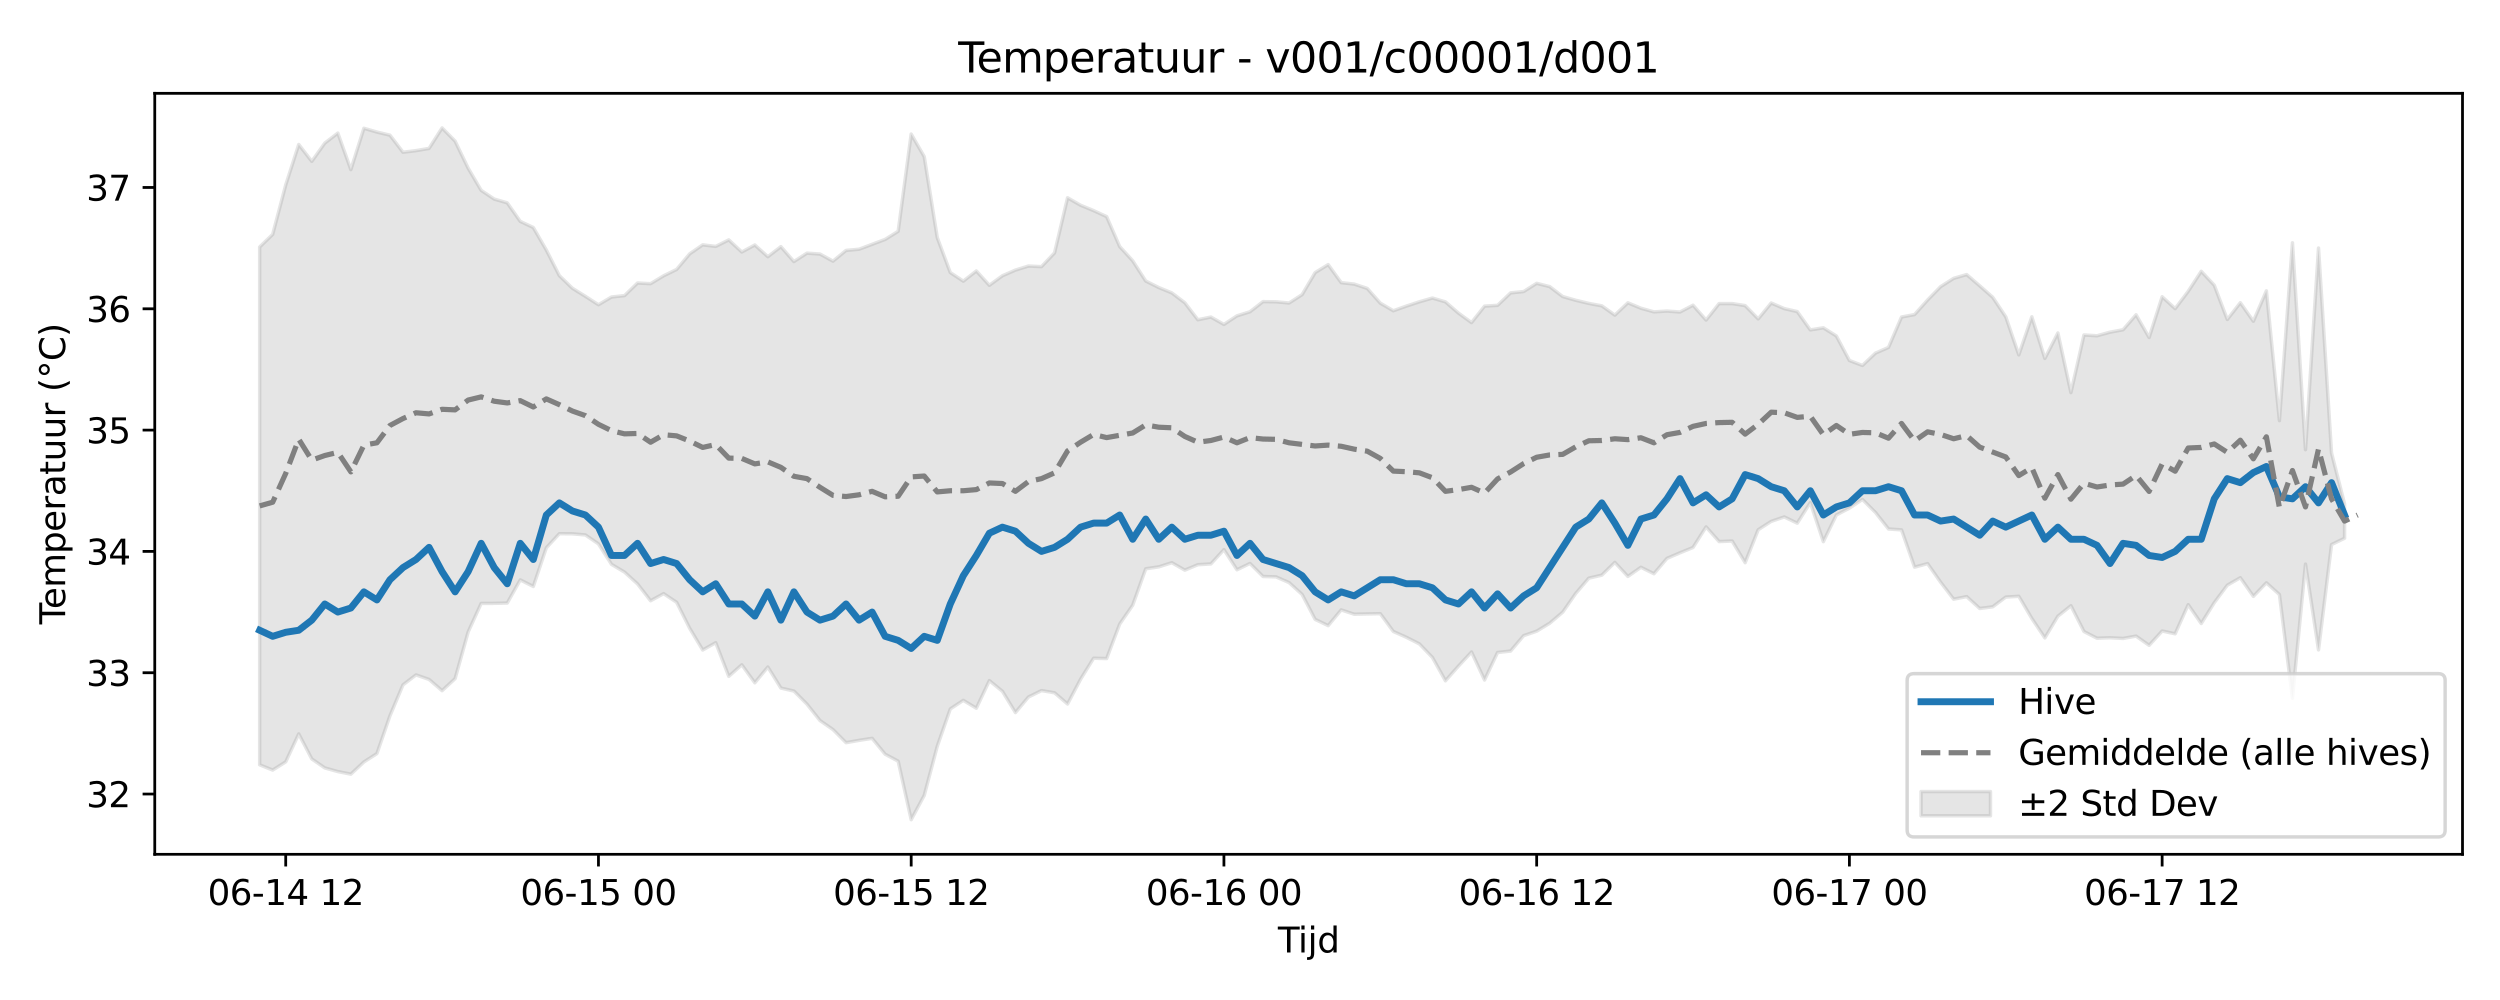 <?xml version="1.0" encoding="utf-8" standalone="no"?>
<!DOCTYPE svg PUBLIC "-//W3C//DTD SVG 1.1//EN"
  "http://www.w3.org/Graphics/SVG/1.1/DTD/svg11.dtd">
<svg xmlns:xlink="http://www.w3.org/1999/xlink" width="720pt" height="288pt" viewBox="0 0 720 288" xmlns="http://www.w3.org/2000/svg" version="1.1">
 <defs>
  <style type="text/css">*{stroke-linejoin: round; stroke-linecap: butt}</style>
 </defs>
 <g id="figure_1">
  <g id="patch_1">
   <path d="M 0 288 
L 720 288 
L 720 0 
L 0 0 
z
" style="fill: #ffffff"/>
  </g>
  <g id="axes_1">
   <g id="patch_2">
    <path d="M 44.57 246.04 
L 709.2 246.04 
L 709.2 26.88 
L 44.57 26.88 
z
" style="fill: #ffffff"/>
   </g>
   <g id="FillBetweenPolyCollection_1">
    <defs>
     <path id="md74ba3fdf2" d="M 74.78 -216.862 
L 74.78 -67.731 
L 78.533 -66.221 
L 82.286 -68.58 
L 86.039 -76.634 
L 89.792 -69.429 
L 93.545 -66.837 
L 97.298 -65.784 
L 101.05 -65.04 
L 104.803 -68.555 
L 108.556 -70.974 
L 112.309 -81.857 
L 116.062 -90.76 
L 119.815 -93.629 
L 123.568 -92.317 
L 127.32 -89.085 
L 131.073 -92.553 
L 134.826 -105.993 
L 138.579 -114.218 
L 142.332 -114.231 
L 146.085 -114.32 
L 149.837 -120.994 
L 153.59 -119.094 
L 157.343 -130.238 
L 161.096 -134.29 
L 164.849 -134.255 
L 168.602 -133.932 
L 172.355 -131.358 
L 176.107 -125.472 
L 179.86 -123.236 
L 183.613 -119.826 
L 187.366 -114.977 
L 191.119 -117.032 
L 194.872 -114.53 
L 198.625 -107.052 
L 202.377 -100.796 
L 206.13 -102.907 
L 209.883 -93.21 
L 213.636 -96.537 
L 217.389 -91.352 
L 221.142 -95.898 
L 224.895 -89.835 
L 228.647 -88.978 
L 232.4 -85.218 
L 236.153 -80.486 
L 239.906 -77.875 
L 243.659 -74.112 
L 247.412 -74.775 
L 251.164 -75.357 
L 254.917 -70.788 
L 258.67 -68.779 
L 262.423 -51.922 
L 266.176 -58.914 
L 269.929 -73.061 
L 273.682 -83.819 
L 277.434 -86.3 
L 281.187 -84.027 
L 284.94 -91.982 
L 288.693 -88.906 
L 292.446 -82.775 
L 296.199 -87.267 
L 299.952 -89.108 
L 303.704 -88.477 
L 307.457 -85.248 
L 311.21 -92.387 
L 314.963 -98.426 
L 318.716 -98.333 
L 322.469 -108.265 
L 326.222 -113.714 
L 329.974 -124.188 
L 333.727 -124.741 
L 337.48 -125.943 
L 341.233 -123.798 
L 344.986 -125.366 
L 348.739 -125.588 
L 352.491 -129.702 
L 356.244 -123.905 
L 359.997 -125.726 
L 363.75 -121.97 
L 367.503 -121.858 
L 371.256 -120.21 
L 375.009 -116.797 
L 378.761 -109.618 
L 382.514 -107.817 
L 386.267 -112.35 
L 390.02 -111.104 
L 393.773 -111.187 
L 397.526 -111.259 
L 401.279 -106.138 
L 405.031 -104.463 
L 408.784 -102.561 
L 412.537 -98.648 
L 416.29 -91.933 
L 420.043 -96.167 
L 423.796 -100.224 
L 427.548 -92.16 
L 431.301 -100.081 
L 435.054 -100.492 
L 438.807 -104.933 
L 442.56 -106.219 
L 446.313 -108.504 
L 450.066 -111.701 
L 453.818 -117.094 
L 457.571 -121.489 
L 461.324 -122.353 
L 465.077 -126.028 
L 468.83 -121.982 
L 472.583 -124.625 
L 476.336 -122.761 
L 480.088 -127.187 
L 483.841 -128.793 
L 487.594 -130.325 
L 491.347 -136.258 
L 495.1 -132.026 
L 498.853 -132.184 
L 502.606 -125.945 
L 506.358 -135.432 
L 510.111 -137.843 
L 513.864 -139.123 
L 517.617 -137.322 
L 521.37 -143.262 
L 525.123 -132.006 
L 528.875 -139.687 
L 532.628 -141.66 
L 536.381 -144.156 
L 540.134 -140.409 
L 543.887 -135.658 
L 547.64 -135.39 
L 551.393 -124.654 
L 555.145 -125.673 
L 558.898 -120.326 
L 562.651 -115.435 
L 566.404 -116.179 
L 570.157 -112.758 
L 573.91 -113.238 
L 577.663 -116.039 
L 581.415 -116.266 
L 585.168 -109.874 
L 588.921 -104.283 
L 592.674 -110.534 
L 596.427 -113.545 
L 600.18 -106.123 
L 603.933 -104.189 
L 607.685 -104.322 
L 611.438 -104.125 
L 615.191 -104.801 
L 618.944 -102.144 
L 622.697 -106.267 
L 626.45 -105.467 
L 630.202 -113.854 
L 633.955 -108.419 
L 637.708 -114.421 
L 641.461 -119.462 
L 645.214 -121.619 
L 648.967 -116.247 
L 652.72 -120.146 
L 656.472 -116.77 
L 660.225 -86.897 
L 663.978 -125.536 
L 667.731 -100.827 
L 671.484 -131.159 
L 675.237 -132.988 
L 675.237 -142.87 
L 675.237 -142.87 
L 671.484 -157.51 
L 667.731 -216.569 
L 663.978 -158.475 
L 660.225 -218.077 
L 656.472 -166.852 
L 652.72 -204.237 
L 648.967 -195.48 
L 645.214 -200.823 
L 641.461 -195.992 
L 637.708 -205.858 
L 633.955 -209.864 
L 630.202 -204.096 
L 626.45 -199.118 
L 622.697 -202.533 
L 618.944 -190.795 
L 615.191 -197.344 
L 611.438 -193.029 
L 607.685 -192.333 
L 603.933 -191.301 
L 600.18 -191.53 
L 596.427 -174.93 
L 592.674 -192.11 
L 588.921 -184.775 
L 585.168 -196.763 
L 581.415 -185.795 
L 577.663 -196.754 
L 573.91 -202.383 
L 570.157 -205.691 
L 566.404 -208.925 
L 562.651 -207.839 
L 558.898 -205.444 
L 555.145 -201.594 
L 551.393 -197.4 
L 547.64 -196.701 
L 543.887 -187.948 
L 540.134 -186.304 
L 536.381 -182.75 
L 532.628 -184.179 
L 528.875 -191.24 
L 525.123 -193.597 
L 521.37 -192.989 
L 517.617 -198.263 
L 513.864 -199.124 
L 510.111 -200.737 
L 506.358 -196.161 
L 502.606 -199.991 
L 498.853 -200.573 
L 495.1 -200.565 
L 491.347 -195.834 
L 487.594 -200.102 
L 483.841 -198.141 
L 480.088 -198.417 
L 476.336 -198.184 
L 472.583 -199.231 
L 468.83 -200.793 
L 465.077 -197.246 
L 461.324 -199.923 
L 457.571 -200.62 
L 453.818 -201.522 
L 450.066 -202.589 
L 446.313 -205.454 
L 442.56 -206.408 
L 438.807 -204.033 
L 435.054 -203.65 
L 431.301 -200.068 
L 427.548 -199.836 
L 423.796 -195.1 
L 420.043 -197.826 
L 416.29 -201.062 
L 412.537 -202.166 
L 408.784 -201.081 
L 405.031 -199.844 
L 401.279 -198.503 
L 397.526 -200.702 
L 393.773 -204.933 
L 390.02 -206.181 
L 386.267 -206.598 
L 382.514 -211.797 
L 378.761 -209.496 
L 375.009 -203.149 
L 371.256 -200.735 
L 367.503 -201.083 
L 363.75 -201.137 
L 359.997 -198.214 
L 356.244 -197.039 
L 352.491 -194.57 
L 348.739 -196.688 
L 344.986 -195.911 
L 341.233 -200.807 
L 337.48 -203.653 
L 333.727 -205.188 
L 329.974 -207.072 
L 326.222 -212.887 
L 322.469 -217.006 
L 318.716 -225.607 
L 314.963 -227.343 
L 311.21 -228.891 
L 307.457 -231.038 
L 303.704 -215.165 
L 299.952 -211.207 
L 296.199 -211.384 
L 292.446 -210.22 
L 288.693 -208.58 
L 284.94 -205.837 
L 281.187 -209.966 
L 277.434 -207.028 
L 273.682 -209.508 
L 269.929 -219.601 
L 266.176 -242.898 
L 262.423 -249.391 
L 258.67 -221.387 
L 254.917 -219.046 
L 251.164 -217.638 
L 247.412 -216.223 
L 243.659 -215.888 
L 239.906 -212.791 
L 236.153 -214.838 
L 232.4 -215.096 
L 228.647 -212.668 
L 224.895 -216.968 
L 221.142 -214.066 
L 217.389 -217.448 
L 213.636 -215.424 
L 209.883 -218.917 
L 206.13 -217.04 
L 202.377 -217.487 
L 198.625 -214.891 
L 194.872 -210.408 
L 191.119 -208.571 
L 187.366 -206.301 
L 183.613 -206.498 
L 179.86 -202.866 
L 176.107 -202.46 
L 172.355 -200.235 
L 168.602 -202.652 
L 164.849 -204.99 
L 161.096 -208.615 
L 157.343 -215.995 
L 153.59 -222.481 
L 149.837 -224.241 
L 146.085 -229.584 
L 142.332 -230.671 
L 138.579 -233.18 
L 134.826 -239.574 
L 131.073 -247.357 
L 127.32 -251.158 
L 123.568 -245.264 
L 119.815 -244.618 
L 116.062 -244.16 
L 112.309 -249.07 
L 108.556 -249.971 
L 104.803 -251.059 
L 101.05 -239.157 
L 97.298 -249.671 
L 93.545 -246.787 
L 89.792 -241.533 
L 86.039 -246.391 
L 82.286 -234.73 
L 78.533 -220.507 
L 74.78 -216.862 
z
" style="stroke: #808080; stroke-opacity: 0.2"/>
    </defs>
    <g clip-path="url(#pcd98cab6e3)">
     <use xlink:href="#md74ba3fdf2" x="0" y="288" style="fill: #808080; fill-opacity: 0.2; stroke: #808080; stroke-opacity: 0.2"/>
    </g>
   </g>
   <g id="matplotlib.axis_1">
    <g id="xtick_1">
     <g id="line2d_1">
      <defs>
       <path id="maf860849b9" d="M 0 0 
L 0 3.5 
" style="stroke: #000000; stroke-width: 0.8"/>
      </defs>
      <g>
       <use xlink:href="#maf860849b9" x="82.286" y="246.04" style="stroke: #000000; stroke-width: 0.8"/>
      </g>
     </g>
     <g id="text_1">
      <!-- 06-14 12 -->
      <g transform="translate(59.806 260.638) scale(0.1 -0.1)">
       <defs>
        <path id="DejaVuSans-30" d="M 2034 4250 
Q 1547 4250 1301 3770 
Q 1056 3291 1056 2328 
Q 1056 1369 1301 889 
Q 1547 409 2034 409 
Q 2525 409 2770 889 
Q 3016 1369 3016 2328 
Q 3016 3291 2770 3770 
Q 2525 4250 2034 4250 
z
M 2034 4750 
Q 2819 4750 3233 4129 
Q 3647 3509 3647 2328 
Q 3647 1150 3233 529 
Q 2819 -91 2034 -91 
Q 1250 -91 836 529 
Q 422 1150 422 2328 
Q 422 3509 836 4129 
Q 1250 4750 2034 4750 
z
" transform="scale(0.016)"/>
        <path id="DejaVuSans-36" d="M 2113 2584 
Q 1688 2584 1439 2293 
Q 1191 2003 1191 1497 
Q 1191 994 1439 701 
Q 1688 409 2113 409 
Q 2538 409 2786 701 
Q 3034 994 3034 1497 
Q 3034 2003 2786 2293 
Q 2538 2584 2113 2584 
z
M 3366 4563 
L 3366 3988 
Q 3128 4100 2886 4159 
Q 2644 4219 2406 4219 
Q 1781 4219 1451 3797 
Q 1122 3375 1075 2522 
Q 1259 2794 1537 2939 
Q 1816 3084 2150 3084 
Q 2853 3084 3261 2657 
Q 3669 2231 3669 1497 
Q 3669 778 3244 343 
Q 2819 -91 2113 -91 
Q 1303 -91 875 529 
Q 447 1150 447 2328 
Q 447 3434 972 4092 
Q 1497 4750 2381 4750 
Q 2619 4750 2861 4703 
Q 3103 4656 3366 4563 
z
" transform="scale(0.016)"/>
        <path id="DejaVuSans-2d" d="M 313 2009 
L 1997 2009 
L 1997 1497 
L 313 1497 
L 313 2009 
z
" transform="scale(0.016)"/>
        <path id="DejaVuSans-31" d="M 794 531 
L 1825 531 
L 1825 4091 
L 703 3866 
L 703 4441 
L 1819 4666 
L 2450 4666 
L 2450 531 
L 3481 531 
L 3481 0 
L 794 0 
L 794 531 
z
" transform="scale(0.016)"/>
        <path id="DejaVuSans-34" d="M 2419 4116 
L 825 1625 
L 2419 1625 
L 2419 4116 
z
M 2253 4666 
L 3047 4666 
L 3047 1625 
L 3713 1625 
L 3713 1100 
L 3047 1100 
L 3047 0 
L 2419 0 
L 2419 1100 
L 313 1100 
L 313 1709 
L 2253 4666 
z
" transform="scale(0.016)"/>
        <path id="DejaVuSans-20" transform="scale(0.016)"/>
        <path id="DejaVuSans-32" d="M 1228 531 
L 3431 531 
L 3431 0 
L 469 0 
L 469 531 
Q 828 903 1448 1529 
Q 2069 2156 2228 2338 
Q 2531 2678 2651 2914 
Q 2772 3150 2772 3378 
Q 2772 3750 2511 3984 
Q 2250 4219 1831 4219 
Q 1534 4219 1204 4116 
Q 875 4013 500 3803 
L 500 4441 
Q 881 4594 1212 4672 
Q 1544 4750 1819 4750 
Q 2544 4750 2975 4387 
Q 3406 4025 3406 3419 
Q 3406 3131 3298 2873 
Q 3191 2616 2906 2266 
Q 2828 2175 2409 1742 
Q 1991 1309 1228 531 
z
" transform="scale(0.016)"/>
       </defs>
       <use xlink:href="#DejaVuSans-30"/>
       <use xlink:href="#DejaVuSans-36" transform="translate(63.623 0)"/>
       <use xlink:href="#DejaVuSans-2d" transform="translate(127.246 0)"/>
       <use xlink:href="#DejaVuSans-31" transform="translate(163.33 0)"/>
       <use xlink:href="#DejaVuSans-34" transform="translate(226.953 0)"/>
       <use xlink:href="#DejaVuSans-20" transform="translate(290.576 0)"/>
       <use xlink:href="#DejaVuSans-31" transform="translate(322.363 0)"/>
       <use xlink:href="#DejaVuSans-32" transform="translate(385.986 0)"/>
      </g>
     </g>
    </g>
    <g id="xtick_2">
     <g id="line2d_2">
      <g>
       <use xlink:href="#maf860849b9" x="172.355" y="246.04" style="stroke: #000000; stroke-width: 0.8"/>
      </g>
     </g>
     <g id="text_2">
      <!-- 06-15 00 -->
      <g transform="translate(149.874 260.638) scale(0.1 -0.1)">
       <defs>
        <path id="DejaVuSans-35" d="M 691 4666 
L 3169 4666 
L 3169 4134 
L 1269 4134 
L 1269 2991 
Q 1406 3038 1543 3061 
Q 1681 3084 1819 3084 
Q 2600 3084 3056 2656 
Q 3513 2228 3513 1497 
Q 3513 744 3044 326 
Q 2575 -91 1722 -91 
Q 1428 -91 1123 -41 
Q 819 9 494 109 
L 494 744 
Q 775 591 1075 516 
Q 1375 441 1709 441 
Q 2250 441 2565 725 
Q 2881 1009 2881 1497 
Q 2881 1984 2565 2268 
Q 2250 2553 1709 2553 
Q 1456 2553 1204 2497 
Q 953 2441 691 2322 
L 691 4666 
z
" transform="scale(0.016)"/>
       </defs>
       <use xlink:href="#DejaVuSans-30"/>
       <use xlink:href="#DejaVuSans-36" transform="translate(63.623 0)"/>
       <use xlink:href="#DejaVuSans-2d" transform="translate(127.246 0)"/>
       <use xlink:href="#DejaVuSans-31" transform="translate(163.33 0)"/>
       <use xlink:href="#DejaVuSans-35" transform="translate(226.953 0)"/>
       <use xlink:href="#DejaVuSans-20" transform="translate(290.576 0)"/>
       <use xlink:href="#DejaVuSans-30" transform="translate(322.363 0)"/>
       <use xlink:href="#DejaVuSans-30" transform="translate(385.986 0)"/>
      </g>
     </g>
    </g>
    <g id="xtick_3">
     <g id="line2d_3">
      <g>
       <use xlink:href="#maf860849b9" x="262.423" y="246.04" style="stroke: #000000; stroke-width: 0.8"/>
      </g>
     </g>
     <g id="text_3">
      <!-- 06-15 12 -->
      <g transform="translate(239.943 260.638) scale(0.1 -0.1)">
       <use xlink:href="#DejaVuSans-30"/>
       <use xlink:href="#DejaVuSans-36" transform="translate(63.623 0)"/>
       <use xlink:href="#DejaVuSans-2d" transform="translate(127.246 0)"/>
       <use xlink:href="#DejaVuSans-31" transform="translate(163.33 0)"/>
       <use xlink:href="#DejaVuSans-35" transform="translate(226.953 0)"/>
       <use xlink:href="#DejaVuSans-20" transform="translate(290.576 0)"/>
       <use xlink:href="#DejaVuSans-31" transform="translate(322.363 0)"/>
       <use xlink:href="#DejaVuSans-32" transform="translate(385.986 0)"/>
      </g>
     </g>
    </g>
    <g id="xtick_4">
     <g id="line2d_4">
      <g>
       <use xlink:href="#maf860849b9" x="352.491" y="246.04" style="stroke: #000000; stroke-width: 0.8"/>
      </g>
     </g>
     <g id="text_4">
      <!-- 06-16 00 -->
      <g transform="translate(330.011 260.638) scale(0.1 -0.1)">
       <use xlink:href="#DejaVuSans-30"/>
       <use xlink:href="#DejaVuSans-36" transform="translate(63.623 0)"/>
       <use xlink:href="#DejaVuSans-2d" transform="translate(127.246 0)"/>
       <use xlink:href="#DejaVuSans-31" transform="translate(163.33 0)"/>
       <use xlink:href="#DejaVuSans-36" transform="translate(226.953 0)"/>
       <use xlink:href="#DejaVuSans-20" transform="translate(290.576 0)"/>
       <use xlink:href="#DejaVuSans-30" transform="translate(322.363 0)"/>
       <use xlink:href="#DejaVuSans-30" transform="translate(385.986 0)"/>
      </g>
     </g>
    </g>
    <g id="xtick_5">
     <g id="line2d_5">
      <g>
       <use xlink:href="#maf860849b9" x="442.56" y="246.04" style="stroke: #000000; stroke-width: 0.8"/>
      </g>
     </g>
     <g id="text_5">
      <!-- 06-16 12 -->
      <g transform="translate(420.079 260.638) scale(0.1 -0.1)">
       <use xlink:href="#DejaVuSans-30"/>
       <use xlink:href="#DejaVuSans-36" transform="translate(63.623 0)"/>
       <use xlink:href="#DejaVuSans-2d" transform="translate(127.246 0)"/>
       <use xlink:href="#DejaVuSans-31" transform="translate(163.33 0)"/>
       <use xlink:href="#DejaVuSans-36" transform="translate(226.953 0)"/>
       <use xlink:href="#DejaVuSans-20" transform="translate(290.576 0)"/>
       <use xlink:href="#DejaVuSans-31" transform="translate(322.363 0)"/>
       <use xlink:href="#DejaVuSans-32" transform="translate(385.986 0)"/>
      </g>
     </g>
    </g>
    <g id="xtick_6">
     <g id="line2d_6">
      <g>
       <use xlink:href="#maf860849b9" x="532.628" y="246.04" style="stroke: #000000; stroke-width: 0.8"/>
      </g>
     </g>
     <g id="text_6">
      <!-- 06-17 00 -->
      <g transform="translate(510.148 260.638) scale(0.1 -0.1)">
       <defs>
        <path id="DejaVuSans-37" d="M 525 4666 
L 3525 4666 
L 3525 4397 
L 1831 0 
L 1172 0 
L 2766 4134 
L 525 4134 
L 525 4666 
z
" transform="scale(0.016)"/>
       </defs>
       <use xlink:href="#DejaVuSans-30"/>
       <use xlink:href="#DejaVuSans-36" transform="translate(63.623 0)"/>
       <use xlink:href="#DejaVuSans-2d" transform="translate(127.246 0)"/>
       <use xlink:href="#DejaVuSans-31" transform="translate(163.33 0)"/>
       <use xlink:href="#DejaVuSans-37" transform="translate(226.953 0)"/>
       <use xlink:href="#DejaVuSans-20" transform="translate(290.576 0)"/>
       <use xlink:href="#DejaVuSans-30" transform="translate(322.363 0)"/>
       <use xlink:href="#DejaVuSans-30" transform="translate(385.986 0)"/>
      </g>
     </g>
    </g>
    <g id="xtick_7">
     <g id="line2d_7">
      <g>
       <use xlink:href="#maf860849b9" x="622.697" y="246.04" style="stroke: #000000; stroke-width: 0.8"/>
      </g>
     </g>
     <g id="text_7">
      <!-- 06-17 12 -->
      <g transform="translate(600.216 260.638) scale(0.1 -0.1)">
       <use xlink:href="#DejaVuSans-30"/>
       <use xlink:href="#DejaVuSans-36" transform="translate(63.623 0)"/>
       <use xlink:href="#DejaVuSans-2d" transform="translate(127.246 0)"/>
       <use xlink:href="#DejaVuSans-31" transform="translate(163.33 0)"/>
       <use xlink:href="#DejaVuSans-37" transform="translate(226.953 0)"/>
       <use xlink:href="#DejaVuSans-20" transform="translate(290.576 0)"/>
       <use xlink:href="#DejaVuSans-31" transform="translate(322.363 0)"/>
       <use xlink:href="#DejaVuSans-32" transform="translate(385.986 0)"/>
      </g>
     </g>
    </g>
    <g id="text_8">
     <!-- Tijd -->
     <g transform="translate(368.035 274.317) scale(0.1 -0.1)">
      <defs>
       <path id="DejaVuSans-54" d="M -19 4666 
L 3928 4666 
L 3928 4134 
L 2272 4134 
L 2272 0 
L 1638 0 
L 1638 4134 
L -19 4134 
L -19 4666 
z
" transform="scale(0.016)"/>
       <path id="DejaVuSans-69" d="M 603 3500 
L 1178 3500 
L 1178 0 
L 603 0 
L 603 3500 
z
M 603 4863 
L 1178 4863 
L 1178 4134 
L 603 4134 
L 603 4863 
z
" transform="scale(0.016)"/>
       <path id="DejaVuSans-6a" d="M 603 3500 
L 1178 3500 
L 1178 -63 
Q 1178 -731 923 -1031 
Q 669 -1331 103 -1331 
L -116 -1331 
L -116 -844 
L 38 -844 
Q 366 -844 484 -692 
Q 603 -541 603 -63 
L 603 3500 
z
M 603 4863 
L 1178 4863 
L 1178 4134 
L 603 4134 
L 603 4863 
z
" transform="scale(0.016)"/>
       <path id="DejaVuSans-64" d="M 2906 2969 
L 2906 4863 
L 3481 4863 
L 3481 0 
L 2906 0 
L 2906 525 
Q 2725 213 2448 61 
Q 2172 -91 1784 -91 
Q 1150 -91 751 415 
Q 353 922 353 1747 
Q 353 2572 751 3078 
Q 1150 3584 1784 3584 
Q 2172 3584 2448 3432 
Q 2725 3281 2906 2969 
z
M 947 1747 
Q 947 1113 1208 752 
Q 1469 391 1925 391 
Q 2381 391 2643 752 
Q 2906 1113 2906 1747 
Q 2906 2381 2643 2742 
Q 2381 3103 1925 3103 
Q 1469 3103 1208 2742 
Q 947 2381 947 1747 
z
" transform="scale(0.016)"/>
      </defs>
      <use xlink:href="#DejaVuSans-54"/>
      <use xlink:href="#DejaVuSans-69" transform="translate(57.959 0)"/>
      <use xlink:href="#DejaVuSans-6a" transform="translate(85.742 0)"/>
      <use xlink:href="#DejaVuSans-64" transform="translate(113.525 0)"/>
     </g>
    </g>
   </g>
   <g id="matplotlib.axis_2">
    <g id="ytick_1">
     <g id="line2d_8">
      <defs>
       <path id="m94e103bc4f" d="M 0 0 
L -3.5 0 
" style="stroke: #000000; stroke-width: 0.8"/>
      </defs>
      <g>
       <use xlink:href="#m94e103bc4f" x="44.57" y="228.68" style="stroke: #000000; stroke-width: 0.8"/>
      </g>
     </g>
     <g id="text_9">
      <!-- 32 -->
      <g transform="translate(24.845 232.48) scale(0.1 -0.1)">
       <defs>
        <path id="DejaVuSans-33" d="M 2597 2516 
Q 3050 2419 3304 2112 
Q 3559 1806 3559 1356 
Q 3559 666 3084 287 
Q 2609 -91 1734 -91 
Q 1441 -91 1130 -33 
Q 819 25 488 141 
L 488 750 
Q 750 597 1062 519 
Q 1375 441 1716 441 
Q 2309 441 2620 675 
Q 2931 909 2931 1356 
Q 2931 1769 2642 2001 
Q 2353 2234 1838 2234 
L 1294 2234 
L 1294 2753 
L 1863 2753 
Q 2328 2753 2575 2939 
Q 2822 3125 2822 3475 
Q 2822 3834 2567 4026 
Q 2313 4219 1838 4219 
Q 1578 4219 1281 4162 
Q 984 4106 628 3988 
L 628 4550 
Q 988 4650 1302 4700 
Q 1616 4750 1894 4750 
Q 2613 4750 3031 4423 
Q 3450 4097 3450 3541 
Q 3450 3153 3228 2886 
Q 3006 2619 2597 2516 
z
" transform="scale(0.016)"/>
       </defs>
       <use xlink:href="#DejaVuSans-33"/>
       <use xlink:href="#DejaVuSans-32" transform="translate(63.623 0)"/>
      </g>
     </g>
    </g>
    <g id="ytick_2">
     <g id="line2d_9">
      <g>
       <use xlink:href="#m94e103bc4f" x="44.57" y="193.743" style="stroke: #000000; stroke-width: 0.8"/>
      </g>
     </g>
     <g id="text_10">
      <!-- 33 -->
      <g transform="translate(24.845 197.542) scale(0.1 -0.1)">
       <use xlink:href="#DejaVuSans-33"/>
       <use xlink:href="#DejaVuSans-33" transform="translate(63.623 0)"/>
      </g>
     </g>
    </g>
    <g id="ytick_3">
     <g id="line2d_10">
      <g>
       <use xlink:href="#m94e103bc4f" x="44.57" y="158.805" style="stroke: #000000; stroke-width: 0.8"/>
      </g>
     </g>
     <g id="text_11">
      <!-- 34 -->
      <g transform="translate(24.845 162.604) scale(0.1 -0.1)">
       <use xlink:href="#DejaVuSans-33"/>
       <use xlink:href="#DejaVuSans-34" transform="translate(63.623 0)"/>
      </g>
     </g>
    </g>
    <g id="ytick_4">
     <g id="line2d_11">
      <g>
       <use xlink:href="#m94e103bc4f" x="44.57" y="123.867" style="stroke: #000000; stroke-width: 0.8"/>
      </g>
     </g>
     <g id="text_12">
      <!-- 35 -->
      <g transform="translate(24.845 127.667) scale(0.1 -0.1)">
       <use xlink:href="#DejaVuSans-33"/>
       <use xlink:href="#DejaVuSans-35" transform="translate(63.623 0)"/>
      </g>
     </g>
    </g>
    <g id="ytick_5">
     <g id="line2d_12">
      <g>
       <use xlink:href="#m94e103bc4f" x="44.57" y="88.93" style="stroke: #000000; stroke-width: 0.8"/>
      </g>
     </g>
     <g id="text_13">
      <!-- 36 -->
      <g transform="translate(24.845 92.729) scale(0.1 -0.1)">
       <use xlink:href="#DejaVuSans-33"/>
       <use xlink:href="#DejaVuSans-36" transform="translate(63.623 0)"/>
      </g>
     </g>
    </g>
    <g id="ytick_6">
     <g id="line2d_13">
      <g>
       <use xlink:href="#m94e103bc4f" x="44.57" y="53.992" style="stroke: #000000; stroke-width: 0.8"/>
      </g>
     </g>
     <g id="text_14">
      <!-- 37 -->
      <g transform="translate(24.845 57.792) scale(0.1 -0.1)">
       <use xlink:href="#DejaVuSans-33"/>
       <use xlink:href="#DejaVuSans-37" transform="translate(63.623 0)"/>
      </g>
     </g>
    </g>
    <g id="text_15">
     <!-- Temperatuur (°C) -->
     <g transform="translate(18.765 179.816) rotate(-90) scale(0.1 -0.1)">
      <defs>
       <path id="DejaVuSans-65" d="M 3597 1894 
L 3597 1613 
L 953 1613 
Q 991 1019 1311 708 
Q 1631 397 2203 397 
Q 2534 397 2845 478 
Q 3156 559 3463 722 
L 3463 178 
Q 3153 47 2828 -22 
Q 2503 -91 2169 -91 
Q 1331 -91 842 396 
Q 353 884 353 1716 
Q 353 2575 817 3079 
Q 1281 3584 2069 3584 
Q 2775 3584 3186 3129 
Q 3597 2675 3597 1894 
z
M 3022 2063 
Q 3016 2534 2758 2815 
Q 2500 3097 2075 3097 
Q 1594 3097 1305 2825 
Q 1016 2553 972 2059 
L 3022 2063 
z
" transform="scale(0.016)"/>
       <path id="DejaVuSans-6d" d="M 3328 2828 
Q 3544 3216 3844 3400 
Q 4144 3584 4550 3584 
Q 5097 3584 5394 3201 
Q 5691 2819 5691 2113 
L 5691 0 
L 5113 0 
L 5113 2094 
Q 5113 2597 4934 2840 
Q 4756 3084 4391 3084 
Q 3944 3084 3684 2787 
Q 3425 2491 3425 1978 
L 3425 0 
L 2847 0 
L 2847 2094 
Q 2847 2600 2669 2842 
Q 2491 3084 2119 3084 
Q 1678 3084 1418 2786 
Q 1159 2488 1159 1978 
L 1159 0 
L 581 0 
L 581 3500 
L 1159 3500 
L 1159 2956 
Q 1356 3278 1631 3431 
Q 1906 3584 2284 3584 
Q 2666 3584 2933 3390 
Q 3200 3197 3328 2828 
z
" transform="scale(0.016)"/>
       <path id="DejaVuSans-70" d="M 1159 525 
L 1159 -1331 
L 581 -1331 
L 581 3500 
L 1159 3500 
L 1159 2969 
Q 1341 3281 1617 3432 
Q 1894 3584 2278 3584 
Q 2916 3584 3314 3078 
Q 3713 2572 3713 1747 
Q 3713 922 3314 415 
Q 2916 -91 2278 -91 
Q 1894 -91 1617 61 
Q 1341 213 1159 525 
z
M 3116 1747 
Q 3116 2381 2855 2742 
Q 2594 3103 2138 3103 
Q 1681 3103 1420 2742 
Q 1159 2381 1159 1747 
Q 1159 1113 1420 752 
Q 1681 391 2138 391 
Q 2594 391 2855 752 
Q 3116 1113 3116 1747 
z
" transform="scale(0.016)"/>
       <path id="DejaVuSans-72" d="M 2631 2963 
Q 2534 3019 2420 3045 
Q 2306 3072 2169 3072 
Q 1681 3072 1420 2755 
Q 1159 2438 1159 1844 
L 1159 0 
L 581 0 
L 581 3500 
L 1159 3500 
L 1159 2956 
Q 1341 3275 1631 3429 
Q 1922 3584 2338 3584 
Q 2397 3584 2469 3576 
Q 2541 3569 2628 3553 
L 2631 2963 
z
" transform="scale(0.016)"/>
       <path id="DejaVuSans-61" d="M 2194 1759 
Q 1497 1759 1228 1600 
Q 959 1441 959 1056 
Q 959 750 1161 570 
Q 1363 391 1709 391 
Q 2188 391 2477 730 
Q 2766 1069 2766 1631 
L 2766 1759 
L 2194 1759 
z
M 3341 1997 
L 3341 0 
L 2766 0 
L 2766 531 
Q 2569 213 2275 61 
Q 1981 -91 1556 -91 
Q 1019 -91 701 211 
Q 384 513 384 1019 
Q 384 1609 779 1909 
Q 1175 2209 1959 2209 
L 2766 2209 
L 2766 2266 
Q 2766 2663 2505 2880 
Q 2244 3097 1772 3097 
Q 1472 3097 1187 3025 
Q 903 2953 641 2809 
L 641 3341 
Q 956 3463 1253 3523 
Q 1550 3584 1831 3584 
Q 2591 3584 2966 3190 
Q 3341 2797 3341 1997 
z
" transform="scale(0.016)"/>
       <path id="DejaVuSans-74" d="M 1172 4494 
L 1172 3500 
L 2356 3500 
L 2356 3053 
L 1172 3053 
L 1172 1153 
Q 1172 725 1289 603 
Q 1406 481 1766 481 
L 2356 481 
L 2356 0 
L 1766 0 
Q 1100 0 847 248 
Q 594 497 594 1153 
L 594 3053 
L 172 3053 
L 172 3500 
L 594 3500 
L 594 4494 
L 1172 4494 
z
" transform="scale(0.016)"/>
       <path id="DejaVuSans-75" d="M 544 1381 
L 544 3500 
L 1119 3500 
L 1119 1403 
Q 1119 906 1312 657 
Q 1506 409 1894 409 
Q 2359 409 2629 706 
Q 2900 1003 2900 1516 
L 2900 3500 
L 3475 3500 
L 3475 0 
L 2900 0 
L 2900 538 
Q 2691 219 2414 64 
Q 2138 -91 1772 -91 
Q 1169 -91 856 284 
Q 544 659 544 1381 
z
M 1991 3584 
L 1991 3584 
z
" transform="scale(0.016)"/>
       <path id="DejaVuSans-28" d="M 1984 4856 
Q 1566 4138 1362 3434 
Q 1159 2731 1159 2009 
Q 1159 1288 1364 580 
Q 1569 -128 1984 -844 
L 1484 -844 
Q 1016 -109 783 600 
Q 550 1309 550 2009 
Q 550 2706 781 3412 
Q 1013 4119 1484 4856 
L 1984 4856 
z
" transform="scale(0.016)"/>
       <path id="DejaVuSans-b0" d="M 1600 4347 
Q 1350 4347 1178 4173 
Q 1006 4000 1006 3750 
Q 1006 3503 1178 3333 
Q 1350 3163 1600 3163 
Q 1850 3163 2022 3333 
Q 2194 3503 2194 3750 
Q 2194 3997 2020 4172 
Q 1847 4347 1600 4347 
z
M 1600 4750 
Q 1800 4750 1984 4673 
Q 2169 4597 2303 4453 
Q 2447 4313 2519 4134 
Q 2591 3956 2591 3750 
Q 2591 3338 2302 3052 
Q 2013 2766 1594 2766 
Q 1172 2766 890 3047 
Q 609 3328 609 3750 
Q 609 4169 896 4459 
Q 1184 4750 1600 4750 
z
" transform="scale(0.016)"/>
       <path id="DejaVuSans-43" d="M 4122 4306 
L 4122 3641 
Q 3803 3938 3442 4084 
Q 3081 4231 2675 4231 
Q 1875 4231 1450 3742 
Q 1025 3253 1025 2328 
Q 1025 1406 1450 917 
Q 1875 428 2675 428 
Q 3081 428 3442 575 
Q 3803 722 4122 1019 
L 4122 359 
Q 3791 134 3420 21 
Q 3050 -91 2638 -91 
Q 1578 -91 968 557 
Q 359 1206 359 2328 
Q 359 3453 968 4101 
Q 1578 4750 2638 4750 
Q 3056 4750 3426 4639 
Q 3797 4528 4122 4306 
z
" transform="scale(0.016)"/>
       <path id="DejaVuSans-29" d="M 513 4856 
L 1013 4856 
Q 1481 4119 1714 3412 
Q 1947 2706 1947 2009 
Q 1947 1309 1714 600 
Q 1481 -109 1013 -844 
L 513 -844 
Q 928 -128 1133 580 
Q 1338 1288 1338 2009 
Q 1338 2731 1133 3434 
Q 928 4138 513 4856 
z
" transform="scale(0.016)"/>
      </defs>
      <use xlink:href="#DejaVuSans-54"/>
      <use xlink:href="#DejaVuSans-65" transform="translate(44.084 0)"/>
      <use xlink:href="#DejaVuSans-6d" transform="translate(105.607 0)"/>
      <use xlink:href="#DejaVuSans-70" transform="translate(203.02 0)"/>
      <use xlink:href="#DejaVuSans-65" transform="translate(266.496 0)"/>
      <use xlink:href="#DejaVuSans-72" transform="translate(328.02 0)"/>
      <use xlink:href="#DejaVuSans-61" transform="translate(369.133 0)"/>
      <use xlink:href="#DejaVuSans-74" transform="translate(430.412 0)"/>
      <use xlink:href="#DejaVuSans-75" transform="translate(469.621 0)"/>
      <use xlink:href="#DejaVuSans-75" transform="translate(533 0)"/>
      <use xlink:href="#DejaVuSans-72" transform="translate(596.379 0)"/>
      <use xlink:href="#DejaVuSans-20" transform="translate(637.492 0)"/>
      <use xlink:href="#DejaVuSans-28" transform="translate(669.279 0)"/>
      <use xlink:href="#DejaVuSans-b0" transform="translate(708.293 0)"/>
      <use xlink:href="#DejaVuSans-43" transform="translate(758.293 0)"/>
      <use xlink:href="#DejaVuSans-29" transform="translate(828.117 0)"/>
     </g>
    </g>
   </g>
   <g id="line2d_14">
    <path d="M 74.78 181.515 
L 78.533 183.261 
L 82.286 182.097 
L 86.039 181.515 
L 89.792 178.603 
L 93.545 173.945 
L 97.298 176.274 
L 101.05 175.109 
L 104.803 170.451 
L 108.556 172.78 
L 112.309 166.957 
L 116.062 163.463 
L 119.815 161.134 
L 123.568 157.64 
L 127.32 164.628 
L 131.073 170.451 
L 134.826 164.628 
L 138.579 156.476 
L 142.332 163.463 
L 146.085 168.122 
L 149.837 156.476 
L 153.59 161.134 
L 157.343 148.324 
L 161.096 144.83 
L 164.849 147.159 
L 168.602 148.324 
L 172.355 151.818 
L 176.107 159.97 
L 179.86 159.97 
L 183.613 156.476 
L 187.366 162.299 
L 191.119 161.134 
L 194.872 162.299 
L 198.625 166.957 
L 202.377 170.451 
L 206.13 168.122 
L 209.883 173.945 
L 213.636 173.945 
L 217.389 177.438 
L 221.142 170.451 
L 224.895 178.603 
L 228.647 170.451 
L 232.4 176.274 
L 236.153 178.603 
L 239.906 177.438 
L 243.659 173.945 
L 247.412 178.603 
L 251.164 176.274 
L 254.917 183.261 
L 258.67 184.426 
L 262.423 186.755 
L 266.176 183.261 
L 269.929 184.426 
L 273.682 173.945 
L 277.434 165.793 
L 281.187 159.97 
L 284.94 153.564 
L 288.693 151.818 
L 292.446 152.982 
L 296.199 156.476 
L 299.952 158.805 
L 303.704 157.64 
L 307.457 155.311 
L 311.21 151.818 
L 314.963 150.653 
L 318.716 150.653 
L 322.469 148.324 
L 326.222 155.311 
L 329.974 149.488 
L 333.727 155.311 
L 337.48 151.818 
L 341.233 155.311 
L 344.986 154.147 
L 348.739 154.147 
L 352.491 152.982 
L 356.244 159.97 
L 359.997 156.476 
L 363.75 161.134 
L 371.256 163.463 
L 375.009 165.793 
L 378.761 170.451 
L 382.514 172.78 
L 386.267 170.451 
L 390.02 171.616 
L 397.526 166.957 
L 401.279 166.957 
L 405.031 168.122 
L 408.784 168.122 
L 412.537 169.286 
L 416.29 172.78 
L 420.043 173.945 
L 423.796 170.451 
L 427.548 175.109 
L 431.301 171.033 
L 435.054 175.109 
L 438.807 171.616 
L 442.56 169.286 
L 453.818 151.818 
L 457.571 149.488 
L 461.324 144.83 
L 465.077 150.653 
L 468.83 157.058 
L 472.583 149.488 
L 476.336 148.324 
L 480.088 143.665 
L 483.841 137.843 
L 487.594 144.83 
L 491.347 142.501 
L 495.1 145.995 
L 498.853 143.665 
L 502.606 136.678 
L 506.358 137.843 
L 510.111 140.172 
L 513.864 141.336 
L 517.617 145.995 
L 521.37 141.336 
L 525.123 148.324 
L 528.875 145.995 
L 532.628 144.83 
L 536.381 141.336 
L 540.134 141.336 
L 543.887 140.172 
L 547.64 141.336 
L 551.393 148.324 
L 555.145 148.324 
L 558.898 150.071 
L 562.651 149.488 
L 570.157 154.147 
L 573.91 150.071 
L 577.663 151.818 
L 585.168 148.324 
L 588.921 155.311 
L 592.674 151.818 
L 596.427 155.311 
L 600.18 155.311 
L 603.933 157.058 
L 607.685 162.299 
L 611.438 156.476 
L 615.191 157.058 
L 618.944 159.97 
L 622.697 160.552 
L 626.45 158.805 
L 630.202 155.311 
L 633.955 155.311 
L 637.708 143.665 
L 641.461 137.843 
L 645.214 139.007 
L 648.967 136.096 
L 652.72 134.349 
L 656.472 143.083 
L 660.225 143.665 
L 663.978 140.172 
L 667.731 144.83 
L 671.484 139.007 
L 675.237 148.324 
L 675.237 148.324 
" clip-path="url(#pcd98cab6e3)" style="fill: none; stroke: #1f77b4; stroke-width: 2; stroke-linecap: square"/>
   </g>
   <g id="line2d_15">
    <path d="M 74.78 145.703 
L 78.533 144.636 
L 82.286 136.345 
L 86.039 126.488 
L 89.792 132.519 
L 93.545 131.188 
L 97.298 130.273 
L 101.05 135.902 
L 104.803 128.193 
L 108.556 127.528 
L 112.309 122.537 
L 116.062 120.54 
L 119.815 118.876 
L 123.568 119.209 
L 127.32 117.878 
L 131.073 118.045 
L 134.826 115.216 
L 138.579 114.301 
L 142.332 115.549 
L 146.085 116.048 
L 149.837 115.383 
L 153.59 117.213 
L 157.343 114.884 
L 161.096 116.547 
L 164.849 118.377 
L 168.602 119.708 
L 172.355 122.204 
L 176.107 124.034 
L 179.86 124.949 
L 183.613 124.838 
L 187.366 127.361 
L 191.119 125.198 
L 194.872 125.531 
L 198.625 127.029 
L 202.377 128.859 
L 206.13 128.027 
L 209.883 131.936 
L 213.636 132.02 
L 217.389 133.6 
L 221.142 133.018 
L 224.895 134.598 
L 228.647 137.177 
L 232.4 137.843 
L 236.153 140.338 
L 239.906 142.667 
L 243.659 143 
L 247.412 142.501 
L 251.164 141.503 
L 254.917 143.083 
L 258.67 142.917 
L 262.423 137.343 
L 266.176 137.094 
L 269.929 141.669 
L 273.682 141.336 
L 277.434 141.336 
L 281.187 141.004 
L 284.94 139.09 
L 288.693 139.257 
L 292.446 141.503 
L 296.199 138.674 
L 299.952 137.843 
L 303.704 136.179 
L 307.457 129.857 
L 311.21 127.361 
L 314.963 125.115 
L 318.716 126.03 
L 326.222 124.699 
L 329.974 122.37 
L 333.727 123.036 
L 337.48 123.202 
L 341.233 125.698 
L 344.986 127.361 
L 348.739 126.862 
L 352.491 125.864 
L 356.244 127.528 
L 359.997 126.03 
L 363.75 126.446 
L 367.503 126.529 
L 371.256 127.528 
L 378.761 128.443 
L 382.514 128.193 
L 386.267 128.526 
L 390.02 129.358 
L 393.773 129.94 
L 397.526 132.02 
L 401.279 135.68 
L 405.031 135.846 
L 408.784 136.179 
L 412.537 137.593 
L 416.29 141.503 
L 420.043 141.004 
L 423.796 140.338 
L 427.548 142.002 
L 431.301 137.926 
L 435.054 135.929 
L 438.807 133.517 
L 442.56 131.687 
L 446.313 131.021 
L 450.066 130.855 
L 453.818 128.692 
L 457.571 126.945 
L 461.324 126.862 
L 465.077 126.363 
L 468.83 126.613 
L 472.583 126.072 
L 476.336 127.528 
L 480.088 125.198 
L 483.841 124.533 
L 487.594 122.786 
L 491.347 121.954 
L 495.1 121.705 
L 498.853 121.621 
L 502.606 125.032 
L 506.358 122.204 
L 510.111 118.71 
L 513.864 118.876 
L 517.617 120.207 
L 521.37 119.875 
L 525.123 125.198 
L 528.875 122.537 
L 532.628 125.081 
L 536.381 124.547 
L 540.134 124.644 
L 543.887 126.197 
L 547.64 121.954 
L 551.393 126.973 
L 555.145 124.367 
L 558.898 125.115 
L 562.651 126.363 
L 566.404 125.448 
L 570.157 128.775 
L 577.663 131.604 
L 581.415 136.969 
L 585.168 134.682 
L 588.921 143.471 
L 592.674 136.678 
L 596.427 143.763 
L 600.18 139.173 
L 603.933 140.255 
L 607.685 139.673 
L 611.438 139.423 
L 615.191 136.927 
L 618.944 141.53 
L 622.697 133.6 
L 626.45 135.707 
L 630.202 129.025 
L 633.955 128.859 
L 637.708 127.86 
L 641.461 130.273 
L 645.214 126.779 
L 648.967 132.136 
L 652.72 125.808 
L 656.472 146.189 
L 660.225 135.513 
L 663.978 145.995 
L 667.731 129.302 
L 671.484 143.665 
L 675.237 150.071 
L 678.99 148.324 
L 678.99 148.324 
" clip-path="url(#pcd98cab6e3)" style="fill: none; stroke-dasharray: 5.55,2.4; stroke-dashoffset: 0; stroke: #808080; stroke-width: 1.5"/>
   </g>
   <g id="patch_3">
    <path d="M 44.57 246.04 
L 44.57 26.88 
" style="fill: none; stroke: #000000; stroke-width: 0.8; stroke-linejoin: miter; stroke-linecap: square"/>
   </g>
   <g id="patch_4">
    <path d="M 709.2 246.04 
L 709.2 26.88 
" style="fill: none; stroke: #000000; stroke-width: 0.8; stroke-linejoin: miter; stroke-linecap: square"/>
   </g>
   <g id="patch_5">
    <path d="M 44.57 246.04 
L 709.2 246.04 
" style="fill: none; stroke: #000000; stroke-width: 0.8; stroke-linejoin: miter; stroke-linecap: square"/>
   </g>
   <g id="patch_6">
    <path d="M 44.57 26.88 
L 709.2 26.88 
" style="fill: none; stroke: #000000; stroke-width: 0.8; stroke-linejoin: miter; stroke-linecap: square"/>
   </g>
   <g id="text_16">
    <!-- Temperatuur - v001/c00001/d001 -->
    <g transform="translate(275.963 20.88) scale(0.12 -0.12)">
     <defs>
      <path id="DejaVuSans-76" d="M 191 3500 
L 800 3500 
L 1894 563 
L 2988 3500 
L 3597 3500 
L 2284 0 
L 1503 0 
L 191 3500 
z
" transform="scale(0.016)"/>
      <path id="DejaVuSans-2f" d="M 1625 4666 
L 2156 4666 
L 531 -594 
L 0 -594 
L 1625 4666 
z
" transform="scale(0.016)"/>
      <path id="DejaVuSans-63" d="M 3122 3366 
L 3122 2828 
Q 2878 2963 2633 3030 
Q 2388 3097 2138 3097 
Q 1578 3097 1268 2742 
Q 959 2388 959 1747 
Q 959 1106 1268 751 
Q 1578 397 2138 397 
Q 2388 397 2633 464 
Q 2878 531 3122 666 
L 3122 134 
Q 2881 22 2623 -34 
Q 2366 -91 2075 -91 
Q 1284 -91 818 406 
Q 353 903 353 1747 
Q 353 2603 823 3093 
Q 1294 3584 2113 3584 
Q 2378 3584 2631 3529 
Q 2884 3475 3122 3366 
z
" transform="scale(0.016)"/>
     </defs>
     <use xlink:href="#DejaVuSans-54"/>
     <use xlink:href="#DejaVuSans-65" transform="translate(44.084 0)"/>
     <use xlink:href="#DejaVuSans-6d" transform="translate(105.607 0)"/>
     <use xlink:href="#DejaVuSans-70" transform="translate(203.02 0)"/>
     <use xlink:href="#DejaVuSans-65" transform="translate(266.496 0)"/>
     <use xlink:href="#DejaVuSans-72" transform="translate(328.02 0)"/>
     <use xlink:href="#DejaVuSans-61" transform="translate(369.133 0)"/>
     <use xlink:href="#DejaVuSans-74" transform="translate(430.412 0)"/>
     <use xlink:href="#DejaVuSans-75" transform="translate(469.621 0)"/>
     <use xlink:href="#DejaVuSans-75" transform="translate(533 0)"/>
     <use xlink:href="#DejaVuSans-72" transform="translate(596.379 0)"/>
     <use xlink:href="#DejaVuSans-20" transform="translate(637.492 0)"/>
     <use xlink:href="#DejaVuSans-2d" transform="translate(669.279 0)"/>
     <use xlink:href="#DejaVuSans-20" transform="translate(705.363 0)"/>
     <use xlink:href="#DejaVuSans-76" transform="translate(737.15 0)"/>
     <use xlink:href="#DejaVuSans-30" transform="translate(796.33 0)"/>
     <use xlink:href="#DejaVuSans-30" transform="translate(859.953 0)"/>
     <use xlink:href="#DejaVuSans-31" transform="translate(923.576 0)"/>
     <use xlink:href="#DejaVuSans-2f" transform="translate(987.199 0)"/>
     <use xlink:href="#DejaVuSans-63" transform="translate(1020.891 0)"/>
     <use xlink:href="#DejaVuSans-30" transform="translate(1075.871 0)"/>
     <use xlink:href="#DejaVuSans-30" transform="translate(1139.494 0)"/>
     <use xlink:href="#DejaVuSans-30" transform="translate(1203.117 0)"/>
     <use xlink:href="#DejaVuSans-30" transform="translate(1266.74 0)"/>
     <use xlink:href="#DejaVuSans-31" transform="translate(1330.363 0)"/>
     <use xlink:href="#DejaVuSans-2f" transform="translate(1393.986 0)"/>
     <use xlink:href="#DejaVuSans-64" transform="translate(1427.678 0)"/>
     <use xlink:href="#DejaVuSans-30" transform="translate(1491.154 0)"/>
     <use xlink:href="#DejaVuSans-30" transform="translate(1554.777 0)"/>
     <use xlink:href="#DejaVuSans-31" transform="translate(1618.4 0)"/>
    </g>
   </g>
   <g id="legend_1">
    <g id="patch_7">
     <path d="M 551.256 241.04 
L 702.2 241.04 
Q 704.2 241.04 704.2 239.04 
L 704.2 196.006 
Q 704.2 194.006 702.2 194.006 
L 551.256 194.006 
Q 549.256 194.006 549.256 196.006 
L 549.256 239.04 
Q 549.256 241.04 551.256 241.04 
z
" style="fill: #ffffff; opacity: 0.8; stroke: #cccccc; stroke-linejoin: miter"/>
    </g>
    <g id="line2d_16">
     <path d="M 553.256 202.104 
L 563.256 202.104 
L 573.256 202.104 
" style="fill: none; stroke: #1f77b4; stroke-width: 2; stroke-linecap: square"/>
    </g>
    <g id="text_17">
     <!-- Hive -->
     <g transform="translate(581.256 205.604) scale(0.1 -0.1)">
      <defs>
       <path id="DejaVuSans-48" d="M 628 4666 
L 1259 4666 
L 1259 2753 
L 3553 2753 
L 3553 4666 
L 4184 4666 
L 4184 0 
L 3553 0 
L 3553 2222 
L 1259 2222 
L 1259 0 
L 628 0 
L 628 4666 
z
" transform="scale(0.016)"/>
      </defs>
      <use xlink:href="#DejaVuSans-48"/>
      <use xlink:href="#DejaVuSans-69" transform="translate(75.195 0)"/>
      <use xlink:href="#DejaVuSans-76" transform="translate(102.979 0)"/>
      <use xlink:href="#DejaVuSans-65" transform="translate(162.158 0)"/>
     </g>
    </g>
    <g id="line2d_17">
     <path d="M 553.256 216.782 
L 563.256 216.782 
L 573.256 216.782 
" style="fill: none; stroke-dasharray: 5.55,2.4; stroke-dashoffset: 0; stroke: #808080; stroke-width: 1.5"/>
    </g>
    <g id="text_18">
     <!-- Gemiddelde (alle hives) -->
     <g transform="translate(581.256 220.282) scale(0.1 -0.1)">
      <defs>
       <path id="DejaVuSans-47" d="M 3809 666 
L 3809 1919 
L 2778 1919 
L 2778 2438 
L 4434 2438 
L 4434 434 
Q 4069 175 3628 42 
Q 3188 -91 2688 -91 
Q 1594 -91 976 548 
Q 359 1188 359 2328 
Q 359 3472 976 4111 
Q 1594 4750 2688 4750 
Q 3144 4750 3555 4637 
Q 3966 4525 4313 4306 
L 4313 3634 
Q 3963 3931 3569 4081 
Q 3175 4231 2741 4231 
Q 1884 4231 1454 3753 
Q 1025 3275 1025 2328 
Q 1025 1384 1454 906 
Q 1884 428 2741 428 
Q 3075 428 3337 486 
Q 3600 544 3809 666 
z
" transform="scale(0.016)"/>
       <path id="DejaVuSans-6c" d="M 603 4863 
L 1178 4863 
L 1178 0 
L 603 0 
L 603 4863 
z
" transform="scale(0.016)"/>
       <path id="DejaVuSans-68" d="M 3513 2113 
L 3513 0 
L 2938 0 
L 2938 2094 
Q 2938 2591 2744 2837 
Q 2550 3084 2163 3084 
Q 1697 3084 1428 2787 
Q 1159 2491 1159 1978 
L 1159 0 
L 581 0 
L 581 4863 
L 1159 4863 
L 1159 2956 
Q 1366 3272 1645 3428 
Q 1925 3584 2291 3584 
Q 2894 3584 3203 3211 
Q 3513 2838 3513 2113 
z
" transform="scale(0.016)"/>
       <path id="DejaVuSans-73" d="M 2834 3397 
L 2834 2853 
Q 2591 2978 2328 3040 
Q 2066 3103 1784 3103 
Q 1356 3103 1142 2972 
Q 928 2841 928 2578 
Q 928 2378 1081 2264 
Q 1234 2150 1697 2047 
L 1894 2003 
Q 2506 1872 2764 1633 
Q 3022 1394 3022 966 
Q 3022 478 2636 193 
Q 2250 -91 1575 -91 
Q 1294 -91 989 -36 
Q 684 19 347 128 
L 347 722 
Q 666 556 975 473 
Q 1284 391 1588 391 
Q 1994 391 2212 530 
Q 2431 669 2431 922 
Q 2431 1156 2273 1281 
Q 2116 1406 1581 1522 
L 1381 1569 
Q 847 1681 609 1914 
Q 372 2147 372 2553 
Q 372 3047 722 3315 
Q 1072 3584 1716 3584 
Q 2034 3584 2315 3537 
Q 2597 3491 2834 3397 
z
" transform="scale(0.016)"/>
      </defs>
      <use xlink:href="#DejaVuSans-47"/>
      <use xlink:href="#DejaVuSans-65" transform="translate(77.49 0)"/>
      <use xlink:href="#DejaVuSans-6d" transform="translate(139.014 0)"/>
      <use xlink:href="#DejaVuSans-69" transform="translate(236.426 0)"/>
      <use xlink:href="#DejaVuSans-64" transform="translate(264.209 0)"/>
      <use xlink:href="#DejaVuSans-64" transform="translate(327.686 0)"/>
      <use xlink:href="#DejaVuSans-65" transform="translate(391.162 0)"/>
      <use xlink:href="#DejaVuSans-6c" transform="translate(452.686 0)"/>
      <use xlink:href="#DejaVuSans-64" transform="translate(480.469 0)"/>
      <use xlink:href="#DejaVuSans-65" transform="translate(543.945 0)"/>
      <use xlink:href="#DejaVuSans-20" transform="translate(605.469 0)"/>
      <use xlink:href="#DejaVuSans-28" transform="translate(637.256 0)"/>
      <use xlink:href="#DejaVuSans-61" transform="translate(676.27 0)"/>
      <use xlink:href="#DejaVuSans-6c" transform="translate(737.549 0)"/>
      <use xlink:href="#DejaVuSans-6c" transform="translate(765.332 0)"/>
      <use xlink:href="#DejaVuSans-65" transform="translate(793.115 0)"/>
      <use xlink:href="#DejaVuSans-20" transform="translate(854.639 0)"/>
      <use xlink:href="#DejaVuSans-68" transform="translate(886.426 0)"/>
      <use xlink:href="#DejaVuSans-69" transform="translate(949.805 0)"/>
      <use xlink:href="#DejaVuSans-76" transform="translate(977.588 0)"/>
      <use xlink:href="#DejaVuSans-65" transform="translate(1036.768 0)"/>
      <use xlink:href="#DejaVuSans-73" transform="translate(1098.291 0)"/>
      <use xlink:href="#DejaVuSans-29" transform="translate(1150.391 0)"/>
     </g>
    </g>
    <g id="patch_8">
     <path d="M 553.256 234.96 
L 573.256 234.96 
L 573.256 227.96 
L 553.256 227.96 
z
" style="fill: #808080; fill-opacity: 0.2; stroke: #808080; stroke-opacity: 0.2; stroke-linejoin: miter"/>
    </g>
    <g id="text_19">
     <!-- ±2 Std Dev -->
     <g transform="translate(581.256 234.96) scale(0.1 -0.1)">
      <defs>
       <path id="DejaVuSans-b1" d="M 2944 4013 
L 2944 2803 
L 4684 2803 
L 4684 2272 
L 2944 2272 
L 2944 1063 
L 2419 1063 
L 2419 2272 
L 678 2272 
L 678 2803 
L 2419 2803 
L 2419 4013 
L 2944 4013 
z
M 678 531 
L 4684 531 
L 4684 0 
L 678 0 
L 678 531 
z
" transform="scale(0.016)"/>
       <path id="DejaVuSans-53" d="M 3425 4513 
L 3425 3897 
Q 3066 4069 2747 4153 
Q 2428 4238 2131 4238 
Q 1616 4238 1336 4038 
Q 1056 3838 1056 3469 
Q 1056 3159 1242 3001 
Q 1428 2844 1947 2747 
L 2328 2669 
Q 3034 2534 3370 2195 
Q 3706 1856 3706 1288 
Q 3706 609 3251 259 
Q 2797 -91 1919 -91 
Q 1588 -91 1214 -16 
Q 841 59 441 206 
L 441 856 
Q 825 641 1194 531 
Q 1563 422 1919 422 
Q 2459 422 2753 634 
Q 3047 847 3047 1241 
Q 3047 1584 2836 1778 
Q 2625 1972 2144 2069 
L 1759 2144 
Q 1053 2284 737 2584 
Q 422 2884 422 3419 
Q 422 4038 858 4394 
Q 1294 4750 2059 4750 
Q 2388 4750 2728 4690 
Q 3069 4631 3425 4513 
z
" transform="scale(0.016)"/>
       <path id="DejaVuSans-44" d="M 1259 4147 
L 1259 519 
L 2022 519 
Q 2988 519 3436 956 
Q 3884 1394 3884 2338 
Q 3884 3275 3436 3711 
Q 2988 4147 2022 4147 
L 1259 4147 
z
M 628 4666 
L 1925 4666 
Q 3281 4666 3915 4102 
Q 4550 3538 4550 2338 
Q 4550 1131 3912 565 
Q 3275 0 1925 0 
L 628 0 
L 628 4666 
z
" transform="scale(0.016)"/>
      </defs>
      <use xlink:href="#DejaVuSans-b1"/>
      <use xlink:href="#DejaVuSans-32" transform="translate(83.789 0)"/>
      <use xlink:href="#DejaVuSans-20" transform="translate(147.412 0)"/>
      <use xlink:href="#DejaVuSans-53" transform="translate(179.199 0)"/>
      <use xlink:href="#DejaVuSans-74" transform="translate(242.676 0)"/>
      <use xlink:href="#DejaVuSans-64" transform="translate(281.885 0)"/>
      <use xlink:href="#DejaVuSans-20" transform="translate(345.361 0)"/>
      <use xlink:href="#DejaVuSans-44" transform="translate(377.148 0)"/>
      <use xlink:href="#DejaVuSans-65" transform="translate(454.15 0)"/>
      <use xlink:href="#DejaVuSans-76" transform="translate(515.674 0)"/>
     </g>
    </g>
   </g>
  </g>
 </g>
 <defs>
  <clipPath id="pcd98cab6e3">
   <rect x="44.57" y="26.88" width="664.63" height="219.16"/>
  </clipPath>
 </defs>
</svg>

